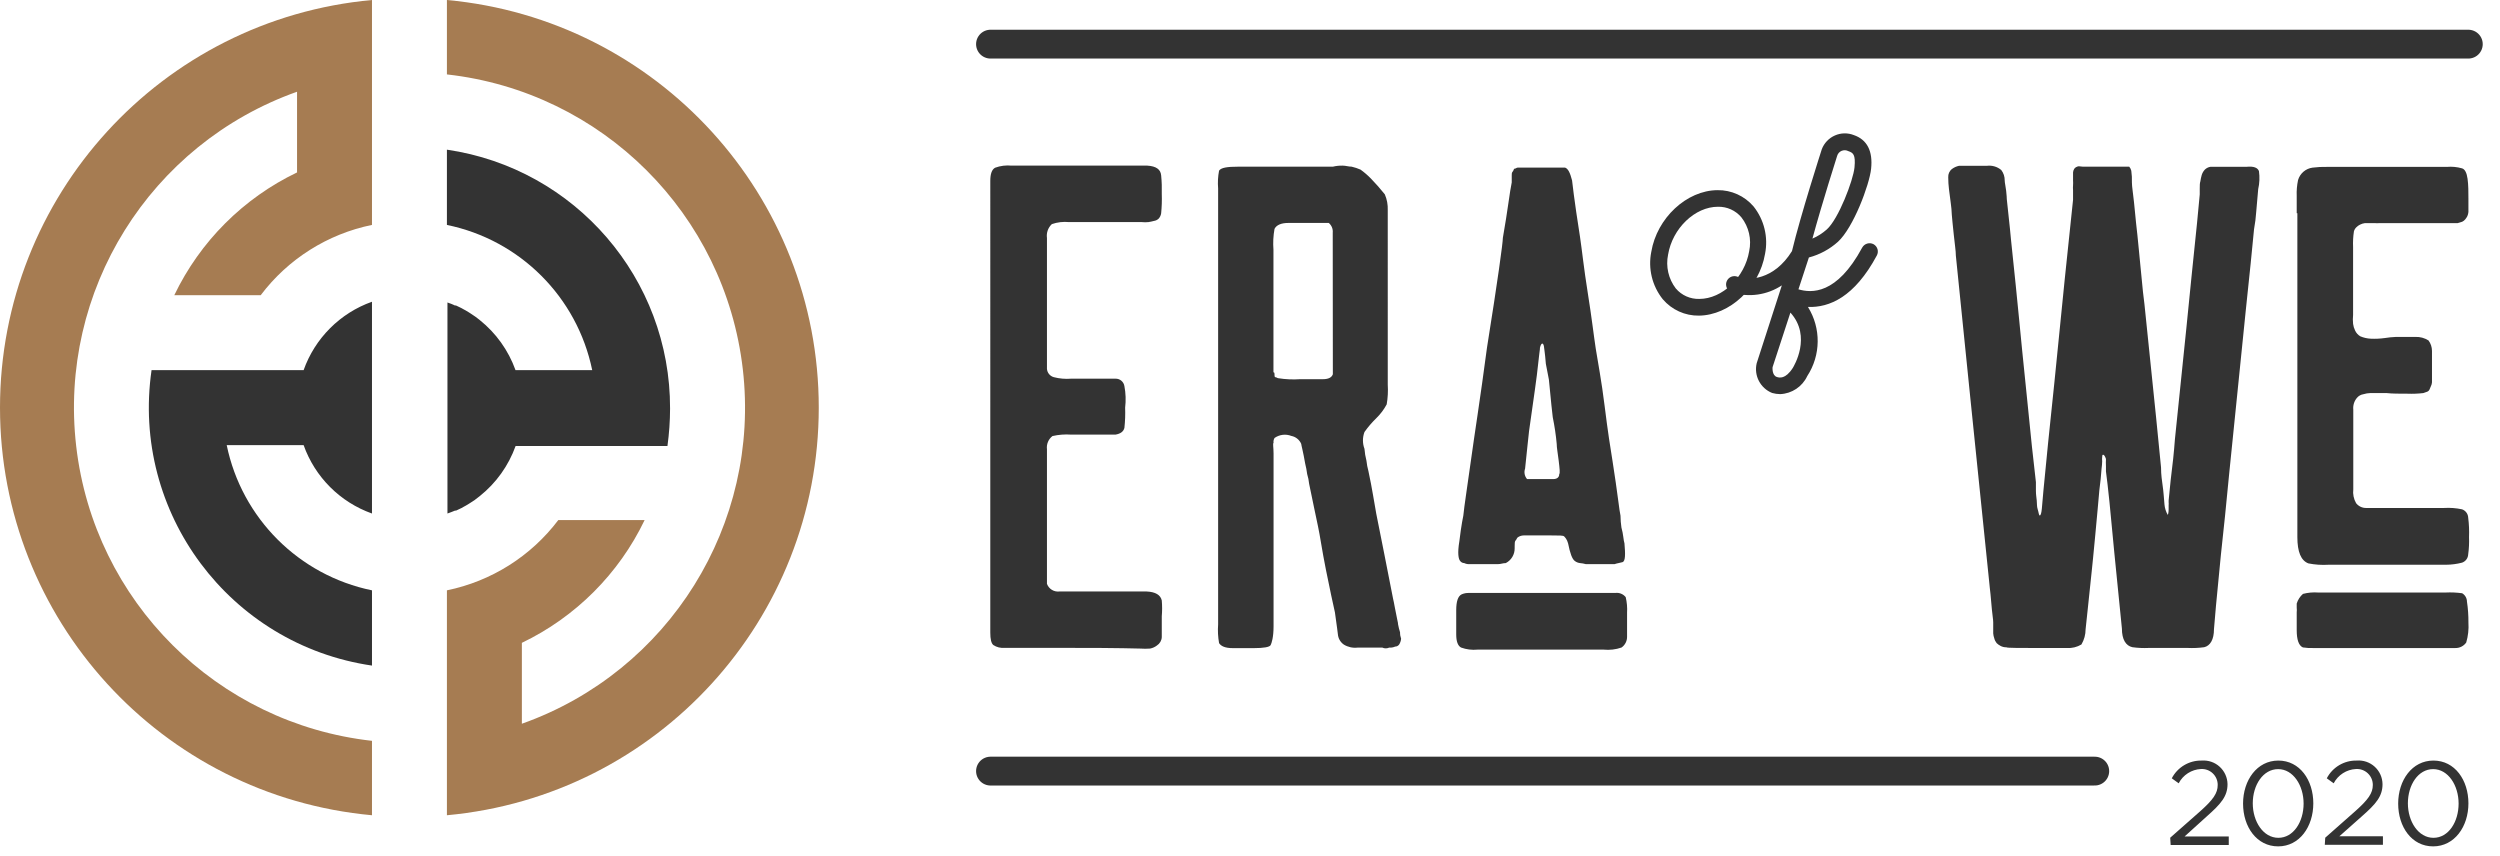 <svg xmlns="http://www.w3.org/2000/svg" width="111" height="38" viewBox="0 0 111 38">
    <g fill="none" fill-rule="evenodd">
        <g>
            <g>
                <path fill="#333" fill-rule="nonzero" d="M51.583 26.66c.02.235.02.47 0 .705v.926c-.008.15-.088.286-.213.367-.09.07-.195.117-.306.139-.144.01-.288.01-.431 0-.9-.025-2.242-.036-4.027-.033h-1.998c-.177.018-.356-.026-.505-.125-.093-.079-.134-.264-.134-.551V8.036c0-.31.065-.506.213-.589.235-.087.487-.118.737-.093h6.024c.39.024.589.167.612.431.027.276.036.553.028.83.01.286 0 .572-.028.857-.013.086-.05.166-.107.232-.06.058-.135.095-.218.106-.079.022-.16.039-.24.051-.098.01-.195.01-.292 0h-3.23c-.259-.026-.52.004-.765.089-.169.157-.25.387-.218.616v5.811c.013.176.136.324.306.37.251.065.511.087.77.066h1.964c.199-.007.37.137.399.333.06.315.07.637.032.955.011.298 0 .597-.032.894-.037.163-.172.265-.399.302H47.56c-.278-.02-.557.002-.83.064-.18.137-.273.36-.245.584v5.978c.084.229.315.369.556.339h3.87c.394.018.616.153.672.398zM62.162 28.074c-.037-.116-.066-.233-.088-.353 0-.088-.046-.217-.046-.259-.088-.399-.13-.704-.176-.88-.264-1.39-.524-2.633-.746-3.773-.088-.463-.176-1.098-.348-1.89-.042-.152-.072-.307-.088-.464-.045-.173-.075-.35-.088-.528-.09-.24-.09-.506 0-.746.156-.22.331-.424.524-.612.185-.18.342-.388.463-.616.05-.29.065-.583.047-.876V9.333c.01-.241-.034-.482-.13-.704-.194-.244-.4-.477-.616-.7-.143-.147-.298-.28-.464-.399-.127-.055-.259-.099-.394-.13-.134 0-.264-.046-.398-.046-.147-.003-.293.012-.436.047h-4.217c-.463 0-.746.041-.834.176-.05.26-.064.524-.042.788V27.72c-.021.28-.007.56.042.835.088.134.264.222.616.222h.927c.436 0 .7-.046.746-.134.046-.088.13-.348.13-.834v-7.68c0-.263-.042-.44 0-.463-.012-.077.004-.156.046-.222.219-.152.498-.185.746-.088.195.038.358.17.436.352 0 .046.088.352.176.876.039.152.068.307.088.463.043.142.073.288.088.436.176.834.306 1.492.394 1.89.088.4.176 1.053.352 1.928.176.876.31 1.497.399 1.891.083.612.13.927.13.964.014.186.11.356.264.463.183.112.398.16.611.135h1.099c.097.044.208.044.305 0 .091.007.182-.009.265-.046.069 0 .134-.033.176-.089.049-.078.079-.167.088-.259-.033-.092-.049-.19-.047-.287zm-2.984-11.456c-.046.13-.176.218-.44.218h-1.01c-.322.022-.646.008-.964-.042-.047 0-.088-.046-.135-.046-.046 0-.041-.088-.041-.13 0-.042 0-.088-.047-.088v-5.44c-.024-.31-.008-.622.047-.927.088-.176.305-.264.611-.264h1.798c.127.107.193.27.176.435l.005 6.284zM72.242 27.212v1.047c.006.195-.087.38-.246.491-.256.089-.528.12-.797.093h-5.593c-.25.025-.502-.007-.737-.093-.144-.079-.213-.278-.213-.584v-1.075c0-.389.078-.625.245-.704.101-.043.21-.064.32-.06h6.497c.176-.024.352.047.463.185.055.229.075.465.06.7zM72.126 24.125c-.046-.134-.046-.394-.135-.704-.025-.173-.04-.348-.041-.524-.047-.176-.13-1.01-.352-2.414-.088-.528-.218-1.363-.353-2.46-.134-1.1-.305-1.975-.394-2.545-.088-.57-.176-1.362-.352-2.46-.176-1.099-.26-1.928-.347-2.503-.264-1.668-.352-2.503-.352-2.503-.089-.347-.177-.523-.311-.57h-2.104c-.046 0-.088.047-.134.047-.047 0-.042.088-.088.13-.047.041-.042.134-.042.176V8.1c-.088.399-.176 1.233-.394 2.461 0 .218-.222 1.854-.704 4.87-.306 2.318-.57 3.954-.7 4.918-.176 1.274-.31 2.108-.352 2.548 0 0-.088.394-.176 1.14-.088.524-.042.788.041.876.043.055.107.087.176.088.07.034.146.05.223.047h1.27c.134 0 .222-.047.352-.047.245-.127.398-.381.394-.658v-.088c0-.13 0-.218.046-.264.046-.046.042-.088.088-.13.077-.056.17-.086.264-.088h1.228c.353 0 .529 0 .57.042.042.042.13.134.176.31.088.436.177.7.306.788.065.048.142.079.223.088.087.007.174.023.26.047h1.274c.134-.047.217-.047.352-.088.134-.042.13-.353.088-.835zm-2.896-3.072c0 .13-.089.218-.265.218h-1.163c-.111-.127-.145-.305-.088-.464.088-.787.135-1.357.176-1.668.218-1.534.352-2.456.394-2.896.042-.44.088-.7.088-.746v-.047c.047-.218.135-.264.176-.088 0 .047.047.264.088.793.047.264.088.463.135.7.041.352.083.926.171 1.668.08.392.14.788.176 1.186 0 .176.047.394.088.746.042.352.065.556.024.598zM100.297 7.595c.038.267.027.54-.033.802-.023.223-.05.56-.088 1.01-.017.258-.05.515-.097.77-.079.862-.204 2.062-.366 3.596-.025.204-.27 2.621-.737 7.252-.125 1.312-.246 2.516-.37 3.624-.186 1.888-.288 2.983-.306 3.286 0 .463-.167.736-.431.801-.245.034-.491.045-.737.033h-1.72c-.246.012-.492.001-.736-.033-.288-.065-.464-.338-.464-.83 0-.04-.113-1.165-.338-3.377-.16-1.768-.284-2.966-.37-3.597v-.231c-.006-.108-.006-.217 0-.325-.043-.125-.084-.185-.126-.185-.042 0-.032.032-.042.097-.007.065-.007.13 0 .195-.003.109-.012.217-.027.324-.024.306-.051.626-.098.955-.037.463-.102 1.112-.18 1.979-.08.866-.135 1.39-.158 1.612l-.088.835c-.042.393-.074.695-.097.926-.038.343-.065.626-.088.825 0 .238-.064.472-.186.677-.194.116-.418.17-.644.157h-.936c-1.15 0-1.733 0-1.752-.032-.092.002-.183-.02-.264-.065-.061-.032-.117-.072-.167-.12-.05-.062-.087-.135-.106-.214-.026-.07-.041-.143-.047-.217v-.26-.232c0-.143-.041-.338-.06-.579-.018-.24-.042-.463-.06-.667-.019-.204-.047-.38-.06-.566-.618-6.002-1.111-10.826-1.479-14.472 0-.204-.05-.514-.092-.927-.042-.412-.075-.704-.088-.89-.006-.175-.022-.35-.047-.523-.032-.227-.055-.427-.079-.612-.021-.174-.032-.349-.032-.524-.009-.143.053-.282.167-.37.092-.069.198-.116.31-.14h1.233c.231-.03.465.036.644.186.102.133.156.296.153.463 0 .102.042.255.065.464.023.208.028.324.028.366.125 1.15.185 1.742.185 1.784.16 1.517.284 2.727.37 3.629.06.636.172 1.767.34 3.392.161 1.631.291 2.882.398 3.763v.384c0 .153.023.302.037.431.014.13 0 .265.041.385.042.12.051.278.093.278s.074-.107.093-.31c0-.078.092-1.05.278-2.92.123-1.128.369-3.545.737-7.252.185-1.743.309-2.92.37-3.532-.004-.07-.004-.142 0-.213.004-.072.004-.145 0-.218-.006-.07-.006-.142 0-.213.005-.072.005-.145 0-.218v-.148c.004-.068.004-.136 0-.204.003-.054.019-.106.047-.153.031-.051.08-.089.139-.106.023-.023.102-.023.25 0h2.058c.045.051.077.113.092.18.025.174.034.35.028.524 0 .185.051.464.093.876.041.412.074.704.092.927.038.347.084.732.12 1.15.038.416.084.852.126 1.292.042.44.079.825.125 1.15.448 4.324.694 6.742.737 7.252 0 .083 0 .324.06.723.06.398.07.713.093.926.015.164.065.322.148.464 0 0 .037-.079.037-.246v-.111c-.004-.03-.004-.059 0-.088.005-.035.005-.071 0-.107v-.092c.023-.209.051-.515.093-.927.079-.616.144-1.21.185-1.784.433-4.18.678-6.587.737-7.22.204-1.965.33-3.184.366-3.657v-.26c0-.129 0-.24.028-.323.014-.094.034-.187.06-.279.028-.092.077-.176.144-.245.068-.064.153-.106.246-.12H99.745c.334-.033.496.046.552.19zM109.533 26.711c.046.307.068.617.065.927.02.3-.013.601-.098.89-.112.159-.296.251-.491.245h-6.298c-.155.005-.31-.004-.463-.027-.186-.084-.274-.343-.274-.77v-.792c.008-.066.008-.133 0-.2-.004-.061-.004-.123 0-.185.05-.167.147-.316.278-.43.221-.058.45-.078.677-.061h5.654c.246-.012.492-.001.737.032.131.078.212.219.213.371zM101.974 9.468v-.765c-.01-.238.011-.476.06-.71.088-.294.34-.51.645-.55.213-.027.429-.038.644-.033h5.315c.228-.02.457.002.677.065.125.037.208.195.245.463.038.27.038.603.038.89V9.412c-.006.064-.021.126-.047.185-.026.05-.057.096-.092.14-.038.047-.085.085-.14.11l-.199.06h-3.47c-.072.005-.143.005-.214 0H105c-.074.01-.146.032-.213.066-.062.03-.118.07-.167.12-.051.05-.088.112-.106.18-.035.23-.047.464-.037.696v3.012c-.014.133-.014.266 0 .399.013.101.043.2.088.292.048.108.13.199.232.26.146.062.303.098.463.106.206.01.412 0 .616-.028.168-.027.336-.044.505-.051h.862c.207-.008.41.047.584.158.099.134.152.296.153.463v1.395c-.004.058-.02.115-.046.167l-.06.143c-.02.05-.058.088-.107.107l-.171.06c-.234.028-.47.037-.705.028-.366 0-.676 0-.927-.028H105.241c-.103.003-.206.02-.305.051-.115.017-.22.077-.292.167-.12.145-.177.332-.158.519v3.536c-.026.213.018.43.125.616.105.134.266.213.436.213h3.47c.268-.016.536.004.798.06.159.056.267.203.273.371.036.286.049.574.037.862.01.256-.002.512-.037.765-.006.168-.114.315-.273.37-.232.06-.47.091-.71.093h-5.222c-.298.018-.597-.002-.89-.06-.329-.125-.49-.51-.49-1.168V9.467h-.029zM79.04 17.499c-.12-.001-.24-.018-.357-.051-.524-.21-.816-.772-.686-1.321l1.117-3.457c-.65.43-1.456.547-2.201.32-.135-.037-.239-.146-.267-.283-.03-.137.022-.278.131-.366.11-.087.259-.105.386-.047.464.172 1.594.153 2.4-1.144.385-1.604 1.289-4.412 1.326-4.528.105-.271.313-.49.58-.607.265-.118.567-.124.838-.018.593.203.853.709.77 1.496-.075.714-.788 2.619-1.474 3.244-.369.33-.81.569-1.289.695l-.463 1.414c.57.167 1.696.255 2.831-1.854.1-.179.325-.245.506-.148.176.1.24.322.143.5-.996 1.854-2.108 2.317-3.058 2.285.588.943.575 2.142-.033 3.072-.22.469-.683.776-1.2.798zm-.338-1.196s-.037.366.194.436c.102.032.376.11.705-.404.037-.065.857-1.39-.107-2.456l-.792 2.424zm2.868-9.384s-.667 2.09-1.098 3.675c.232-.1.446-.236.635-.404.523-.463 1.177-2.182 1.233-2.757.055-.574-.06-.649-.274-.723-.092-.049-.201-.053-.297-.013-.096.04-.17.122-.199.222z" transform="translate(-133 -71) translate(133 71)"/>
                <path fill="#333" fill-rule="nonzero" d="M75.435 14.014c-.618.01-1.208-.258-1.608-.728-.472-.592-.659-1.362-.51-2.104.25-1.501 1.57-2.73 2.938-2.739.615-.01 1.203.256 1.603.723.471.593.658 1.362.51 2.104-.255 1.502-1.57 2.73-2.938 2.744h.005zm.843-4.834c-1.024 0-2.02.96-2.215 2.123-.11.528.015 1.078.343 1.506.26.304.643.475 1.043.463 1.024 0 2.02-.96 2.215-2.122.112-.528-.016-1.077-.348-1.502-.257-.305-.639-.477-1.038-.468z" transform="translate(-133 -71) translate(133 71)"/>
                <path stroke="#333" stroke-linecap="round" stroke-width="1.28" d="M43.978 1.96L109.593 1.96" transform="translate(-133 -71) translate(133 71)"/>
                <path fill="#333" fill-rule="nonzero" d="M96.358 37.194l1.34-1.182c.564-.505.768-.792.768-1.159.002-.194-.077-.38-.217-.514-.14-.135-.33-.205-.524-.195-.42.02-.798.262-.992.635l-.306-.222c.257-.495.773-.8 1.33-.788.293-.022.582.078.799.277.216.198.342.477.346.77 0 .538-.287.872-.927 1.437l-.978.885h1.96v.38h-2.58l-.02-.324zM99.592 35.678c0-1.033.617-1.909 1.567-1.909s1.552.867 1.552 1.9-.611 1.91-1.561 1.91-1.558-.863-1.558-1.9zm2.688 0c0-.806-.463-1.529-1.13-1.529-.668 0-1.127.704-1.127 1.52 0 .806.464 1.53 1.136 1.53.672 0 1.121-.71 1.121-1.52zM103.24 37.194l1.339-1.182c.565-.505.774-.792.774-1.159.001-.195-.078-.382-.22-.516-.14-.134-.332-.204-.526-.193-.42.021-.797.263-.992.635l-.306-.222c.257-.494.773-.8 1.33-.788.293-.023.583.076.8.275.217.199.342.478.345.772 0 .538-.283.872-.927 1.437l-.987.876h1.932v.38h-2.581l.019-.315zM106.479 35.678c0-1.033.616-1.909 1.566-1.909.95 0 1.553.867 1.553 1.9s-.617 1.91-1.567 1.91-1.552-.863-1.552-1.9zm2.683 0c0-.806-.463-1.529-1.13-1.529-.668 0-1.122.704-1.122 1.52 0 .806.463 1.53 1.135 1.53.672 0 1.117-.71 1.117-1.52zM21.299 14.208l-.181-.139-.047-.032-.194-.13-.079-.05-.116-.07-.111-.06-.083-.047-.241-.116H20.2c-.05-.028-.106-.046-.157-.07l-.176-.064v9.37l.176-.065.162-.065h.046l.246-.116.079-.046.11-.06.117-.07.078-.05c.065-.038.13-.084.195-.126l.046-.037.181-.139c.726-.58 1.276-1.35 1.59-2.224h6.742c.076-.552.115-1.107.116-1.664.015-5.762-4.207-10.658-9.908-11.493v3.342c3.245.666 5.782 3.201 6.451 6.446h-3.406c-.314-.875-.864-1.645-1.59-2.225zM16.516 22.8v-9.403c-1.417.504-2.531 1.619-3.035 3.036H6.729c-.914 6.323 3.465 12.193 9.787 13.119v-3.341c-3.245-.667-5.781-3.202-6.45-6.446h3.415c.504 1.416 1.618 2.531 3.035 3.035z" transform="translate(-133 -71) translate(133 71)"/>
                <path fill="#A67C52" fill-rule="nonzero" d="M0 18.101c.002 9.394 7.161 17.239 16.516 18.096v-3.304c-6.891-.77-12.338-6.197-13.133-13.085-.796-6.89 3.271-13.414 9.806-15.735v3.583c-2.384 1.143-4.306 3.066-5.45 5.45h3.837c1.212-1.607 2.969-2.716 4.94-3.12V0C7.16.858 0 8.705 0 18.101zM19.843 0v3.304c6.894.77 12.343 6.2 13.138 13.09.795 6.891-3.273 13.419-9.81 15.74v-3.592c2.383-1.144 4.306-3.066 5.45-5.45h-3.833c-1.215 1.606-2.972 2.714-4.945 3.119v9.986c9.353-.86 16.51-8.706 16.51-18.098C36.353 8.706 29.196.86 19.843 0z" transform="translate(-133 -71) translate(133 71)"/>
                <path stroke="#333" stroke-linecap="round" stroke-width="1.28" d="M93.007 34.237L43.978 34.237" transform="translate(-133 -71) translate(133 71)"/>
            </g>
        </g>
    </g>
</svg>
